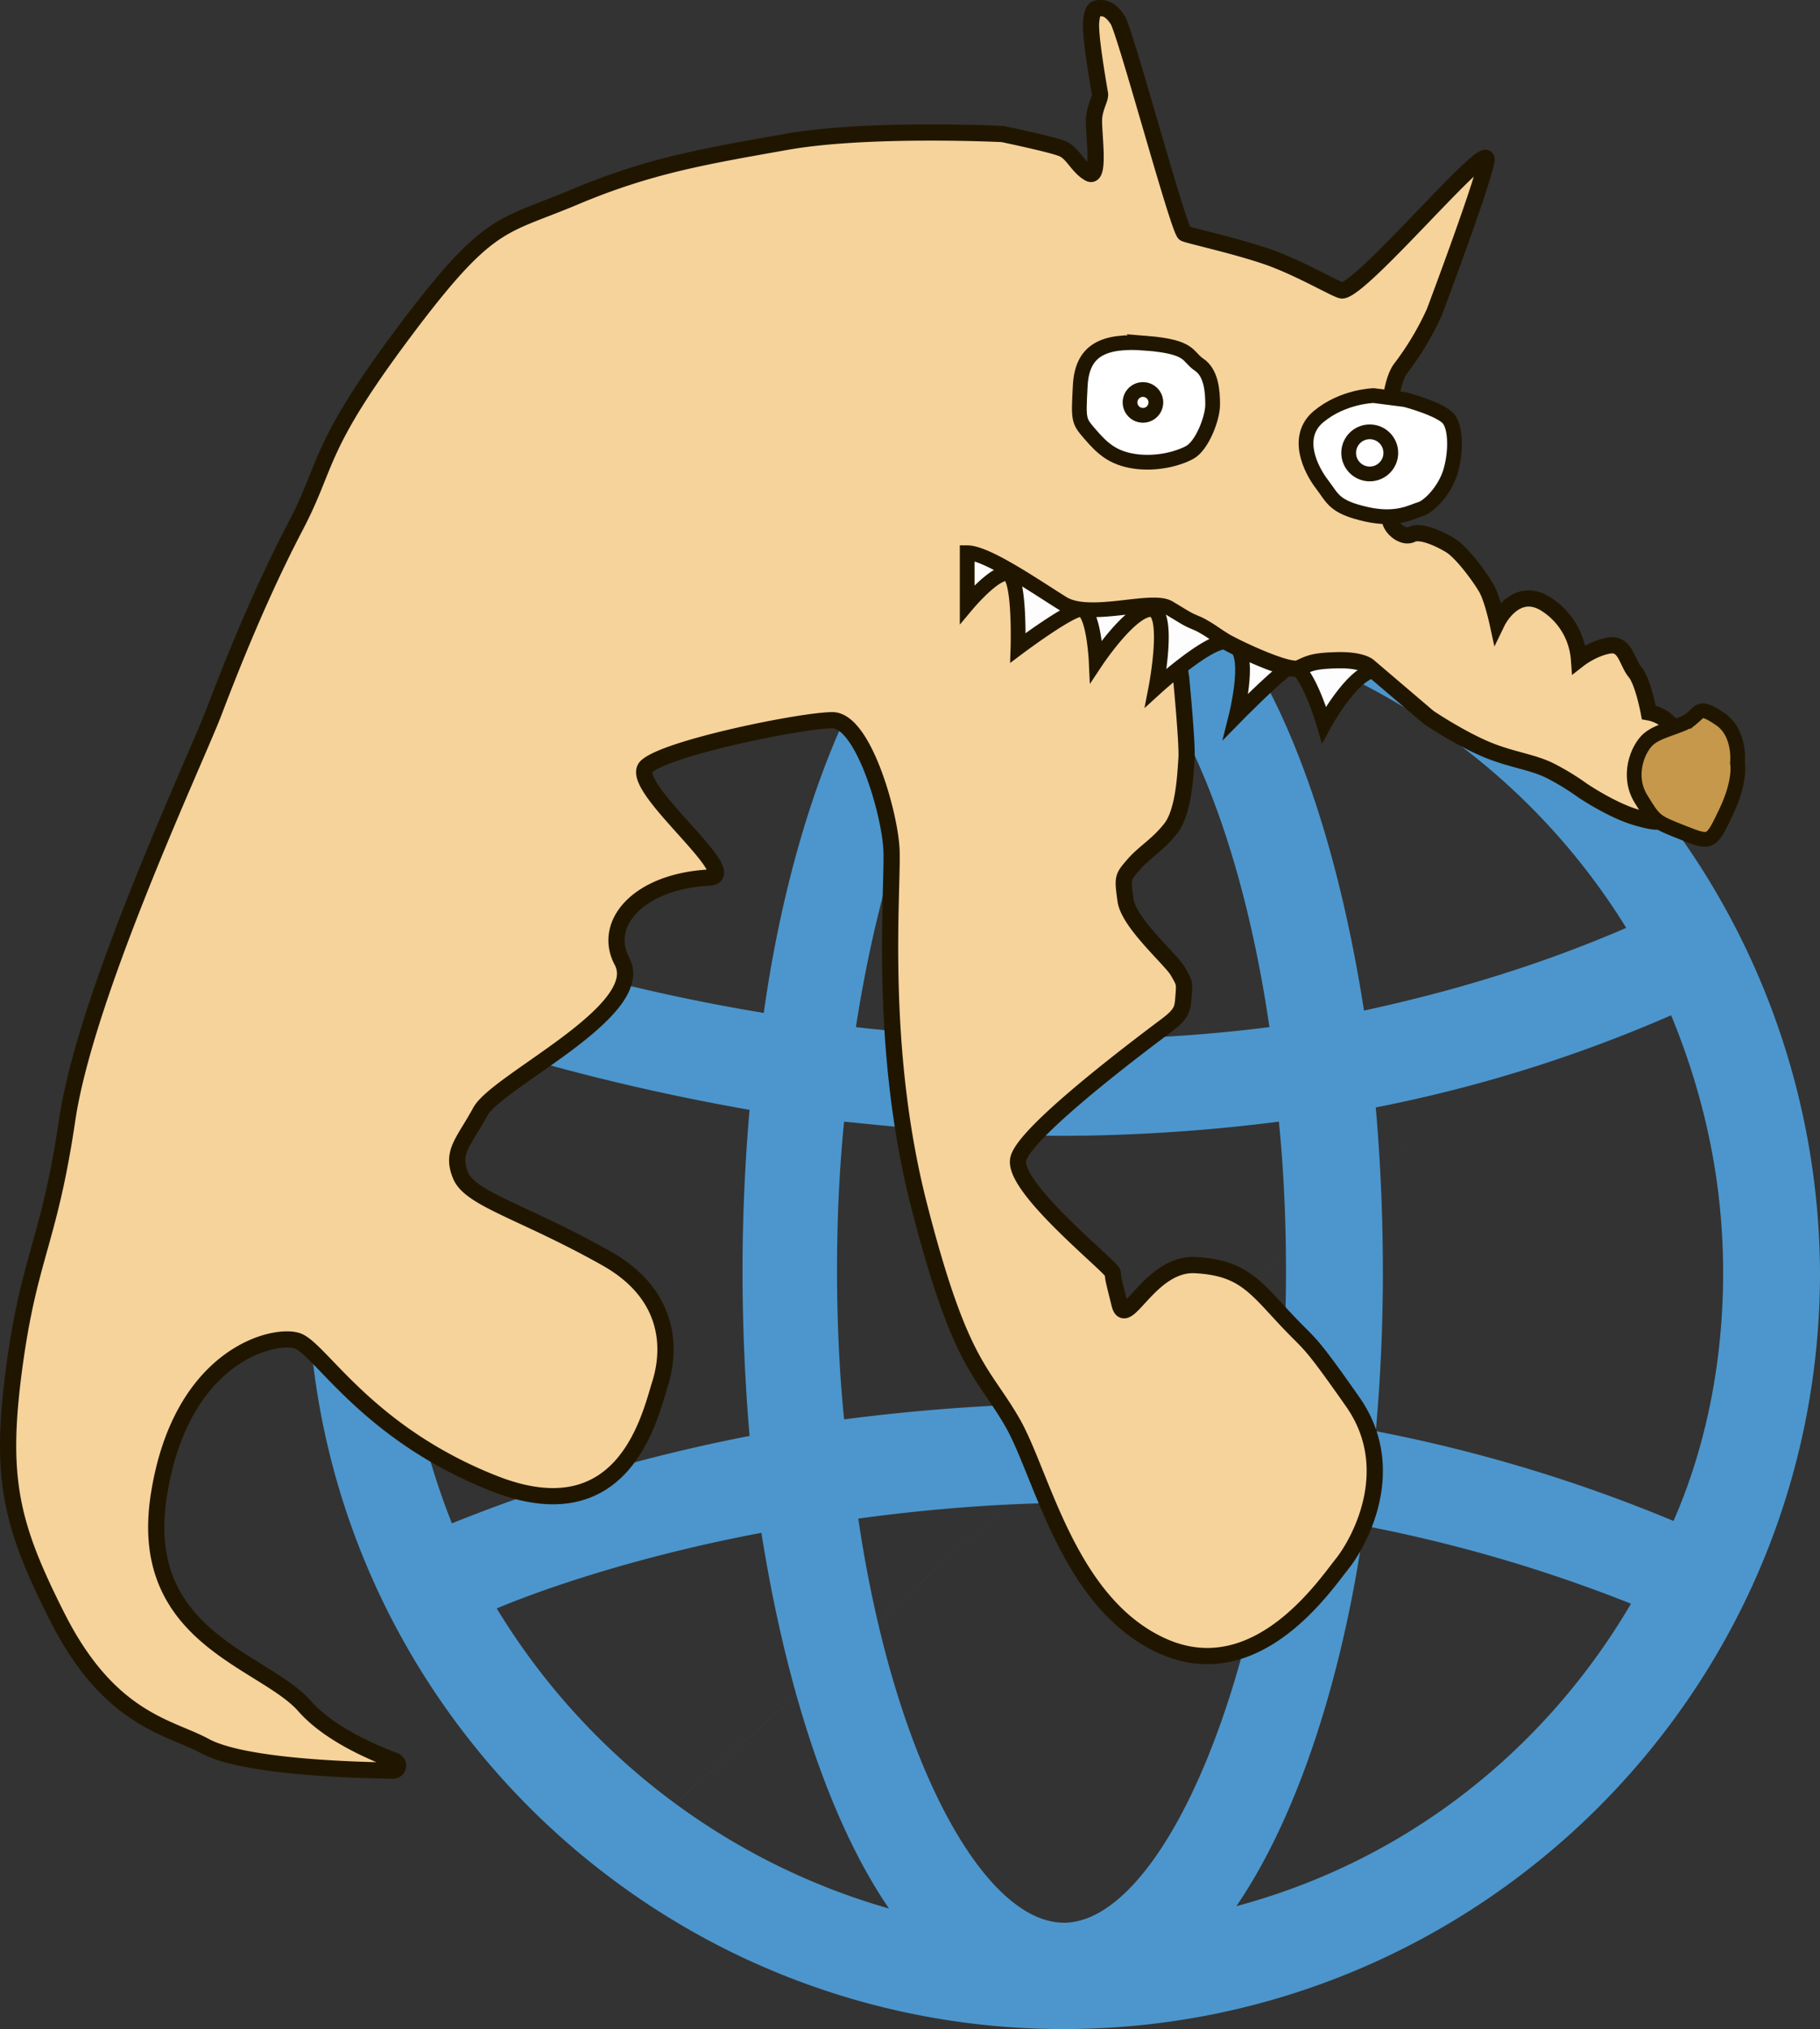 <svg id="Слой_1" data-name="Слой 1" xmlns="http://www.w3.org/2000/svg" viewBox="0 0 1233.61 1375.26">
  <rect x="0" y="0" width="1233.61" height="1375.26" fill="#333333" stroke="none"/>
  <defs>
    <style>
      .cls-1 {
          fill: #4c96cd;
      }
      .cls-2 {
          fill: none;
      }
      .cls-2,
      .cls-3,
      .cls-4,
      .cls-5,
      .cls-6 {
          stroke: #201600;
          stroke-miterlimit: 10;
      }
      .cls-2,
      .cls-3,
      .cls-5,
      .cls-6 {
          stroke-width: 10px;
      }
      .cls-3 {
          fill: #fdfdfe;
      }
      .cls-4 {
          fill: #f6d39b;
          stroke-width: 11px;
      }
      .cls-5 {
          fill: #c6984b;
      }
      .cls-6 {
          fill: #fff;
      }
      #left_eye_layer {
        animation: squeeze_left 5s infinite;
      }
      #left_eyepupil_layer {
        animation: squeeze_left 5s infinite;
      }
      #right_eye_layer {
        animation: squeeze_right 5s infinite;
        animation-delay: .15s;
      }
      #right_eyepupil_layer {
        animation: squeeze_right 5s infinite;
        animation-delay: .15s;
      }

      @keyframes squeeze_left {
        50% {
          transform: none;
          animation-timing-function: ease-in;
        }
        60% {
          transform: none;
          animation-timing-function: ease-in;
        }
        70% {
          transform: none;
          animation-timing-function: ease-in;
        }
        80% {
          transform: none;
          animation-timing-function: ease-in;
        }
        90% {
          transform: none;
          animation-timing-function: ease-in;
        }
        93% {
          transform: translateY(220px) scaleY(0.2)
        }
        100% {
          animation-timing-function: ease-out;
        }
      }      
      @keyframes squeeze_right {
        50% {
          transform: none;
          animation-timing-function: ease-in;
        }
        60% {
          transform: none;
          animation-timing-function: ease-in;
        }
        70% {
          transform: none;
          animation-timing-function: ease-in;
        }
        80% {
          transform: none;
          animation-timing-function: ease-in;
        }
        90% {
          transform: none;
          animation-timing-function: ease-in;
        }
        93% {
          transform: translateY(250px) scaleY(0.2)
        }
        100% {
          animation-timing-function: ease-out;
        }
      }      
    </style>
  </defs>
  <title>
    mascot
  </title>
  <path id="planet_layer" data-name="&lt;Составной контур&gt;" class="cls-1" d="M407.41 1267.87a509.74 509.74 0 0 0 313.68 107.39c281.89 0 512.52-229 512.52-512.52a515.16 515.16 0 0 0-77.36-269.49m0 0c-90.54-146-251.65-243-435.16-243-281.89 0-512.52 229-512.52 512.52 0 164.29 77.8 311.18 198.84 405.13m169.35-507.22c45.11 4.64 93.17 9.13 142.73 9.13q7.1 0 14.21-.09m-142.68-72.34q-5.47-.59-10.88-1.21c25.63-164.97 84.89-275.49 140.95-275.49 54.46 0 115.32 110.51 139.34 275.48q-6.19.79-12.37 1.49m0 0c-92 10.55-179.77 8-257-.28m511.25-68.48c-59.26 25.63-118.52 43.24-177.78 56.06-16-102.5-44.85-193.8-86.49-254.66 110.45 30.44 204.97 102.51 264.23 198.61zm-498.1-198.6c-41.72 60.87-72.11 153.77-86.53 256.27a1307.19 1307.19 0 0 1-185.79-44.88c57.66-102.47 155.36-179.35 272.28-211.38zm-98.92 360.74c-1.35 23.75-2 47.27-2 70.11 0 36.84 1.6 75.28 4.8 112.11-99.3 19.22-169.77 46.45-201.8 59.26-20.8-52.83-33.66-110.51-33.66-171.37 0-56.06 11.21-110.51 30.43-160.16 28.83 9.61 104.11 33.63 205 51.25-1.13 13-2.06 25.91-2.79 38.8M336.7 1090.17c30.43-12.81 94.5-35.24 179.38-51.25 16 100.9 44.85 193.8 86.49 254.66-112.08-32.04-206.61-105.71-265.87-203.41zm384.39 213c-54.46 0-115.32-110.51-139.34-273.88 81.68-11.21 177.78-16 280.28-3.2-25.62 164.98-86.49 277.1-140.94 277.1zm213.8-520.49q-1-16.08-2.38-32.08a961.49 961.49 0 0 0 200.2-62.46c22.42 54.46 35.24 112.11 35.24 174.58 0 59.26-11.21 116.92-33.63 168.17a1029.74 1029.74 0 0 0-201.8-60.86c3.2-35.24 4.8-72.07 4.8-107.31 0-27.29-.81-53.78-2.42-80m-96.88 509.26c41.64-60.86 72.07-155.36 86.49-257.86a1001.74 1001.74 0 0 1 181 52.85c-59.29 100.9-153.79 174.57-267.5 205zM733.7 769.75a1191 1191 0 0 0 133.14-9.52q4.8 48 4.8 100.9a950.26 950.26 0 0 1-4.8 97.7c-107.31-12.81-208.21-8-294.7 3.2q-4.8-48-4.8-100.9t4.8-100.9l4.62.48"/>
  <path class="cls-3" d="M837.84 438.56c9.85 7.56 0 46.81 0 46.81s24.75-25.25 35.47-32.75 24.13 38.5 24.13 38.5 18.78-34.54 33.77-36.52-81.52-24.48-81.52-24.48-21.7.88-11.85 8.44z" id="two_teeth_layer" data-name="Слой 13"/>
  <path class="cls-4" d="M144.91 482.83c11.9-31.28 31.52-80.59 55.33-126 22.66-43.22 14.3-52.4 73.33-131.33 58.07-77.65 66.24-71 116-92 50.61-21.32 88-27.5 143.33-37.33s146.67-5.33 146.67-5.33 33.67 7 40.67 10 10.25 12.33 18 16.67 2.67-29 3.33-37.33 4.57-13.37 4-16.67-6.92-39.33-6-48.67 3.08-9.33 6-9.33 6.83.17 12 8 40.75 140.5 45.33 144.67c1.19 1.09 36.1 8.68 57.47 16.3s46 22.25 49.2 22.37c13.17.5 101.08-105 98-88s-35.33 102.67-35.33 102.67a197 197 0 0 1-22.67 38c-14.08 18.08-8.08 98.08-7.33 103.33s8.83 12.17 14.67 9.33 17.92 2.5 26 7.33 20.75 22.33 24.67 29.33 7.33 22.67 7.33 22.67 12.58-25.92 33.83-11.5a48.49 48.49 0 0 1 21.5 36.83s9.83-7.67 20.67-9.33 11.83 11.42 17.33 18 9.33 27.33 9.33 27.33a26.27 26.27 0 0 1 14 7.33c6.42 6.42 7.84 61.87 0 64s-4.92 4.83-22 0-37.33-18.67-37.33-18.67a164.91 164.91 0 0 0-20.67-12.67c-12.83-6.75-28.25-7.75-46.67-16s-36.67-20.67-36.67-20.67l-40.67-34.67s-4.75-4.33-20.67-4-19.17 1.92-26.33 5.33-44.92-14.84-51-18.67-25.5-13.83-25.5-13.83c-6.83 17.67-6.83 17.67-3.5 39 0 0 4.39 45.36 3.67 54.83s-1.58 35.75-10.67 47.33-17.92 16.08-25.33 24.67-7.42 8.58-5.33 24 30.67 40 35.33 48 4.67 8 4 16.67-.6 11.88-11.33 20-96 71.33-100.67 90.67 63.67 73.33 64 77.33.33 4 4.67 21.33 20.67-28.33 51.33-26.67 39.56 13.3 59.33 34.67 15.33 12.33 47.33 58 4.4 95.43-7.33 110-58.33 84.33-122 55.33-81-116-101.33-151.33-35.33-38-63.33-147.33-17.33-216-18.67-241.33-19.33-87.33-40-87.33-112.33 18.67-126 31.33 66.4 74.08 42.67 75.33c-48.76 2.58-72.75 31.6-59.33 56.67 18 33.66-84.56 81-96 102s-20 27.33-13.33 43.33 43 24.67 98.67 56 37.83 80.62 36 86.67c-7.23 23.91-25.67 100-112 66s-117.67-91.33-133.33-96.67-79.33 9.33-94 105.33 71.33 111 98.67 142c16.31 18.49 43.75 30.58 61.33 37.32a3.43 3.43 0 0 1-1.28 6.64c-34.43-.48-102.69-3.2-127.39-16.63-23.82-13-64.59-17.31-100-87.33C7.4 1033.83-.4 1002.37 9.58 927.48c10.12-75.95 23.61-84.85 36-168.67 12.65-85.58 87.35-244.49 99.33-275.98z" id="body_layer" data-name="Слой 12"/>
  <path class="cls-5" d="M1146.2 487.37c6.54-5.2 5.75-9.5 19.75 0s11.75 29.75 11.75 29.75 2.5 11.75-7.75 33.25-10.25 21.5-29.25 14-19-7.5-28.5-23-2.25-33.75 5-40.25 22.45-8.56 29-13.75z" id="nose_layer" data-name="Слой 11"/>
  <path class="cls-6" d="M776.77 232.62c-29.24-2.34-43.32 5-44.57 28.75s-1.25 23.75 6.75 33 15 16 29.75 18.25 29.5-1.5 37.75-6 15.5-23 15.5-32.37-1-21.62-9.25-27.12-4.75-12.01-35.93-14.51z" id="left_eye_layer" data-name="Слой 10"/>
  <circle class="cls-2" cx="774.7" cy="272.75" r="8.75" id="left_eyepupil_layer" data-name="Слой 8"/>
  <path class="cls-6" d="M952.49 270.87s24.79 6.5 29.75 13.5 4.41 23.49 1 35c-4 13.5-15 24.2-20.5 25.75s-15.77 8.11-36.5 3.47c-22.25-5-22.71-10.65-30.21-20.4s-18.79-32.07-2.29-45.82 37.25-14.25 37.25-14.25z" id="right_eye_layer" data-name="Слой 9"/>
  <circle class="cls-2" cx="928.42" cy="306.96" r="14.28" id="right_eyepupil_layer" data-name="Слой 7"/>
  <path class="cls-3" d="M831.49 435.29s-13.08-9.92-20.33-12.92-7.12-3.42-18.92-10.42-53.67 8.38-72-3-51.33-34.33-64.67-34.33v35s19.92-23.75 27.92-20.5 6.5 50 6.5 50 32-24 41.64-26 11.36 35 11.36 35 23.25-35 37-35 3.5 53 3.5 53 36.81-33.51 48.08-30.83a3.81 3.81 0 0 1 1.86 1" id="teeth_layer" data-name="Слой 6"/>
</svg>